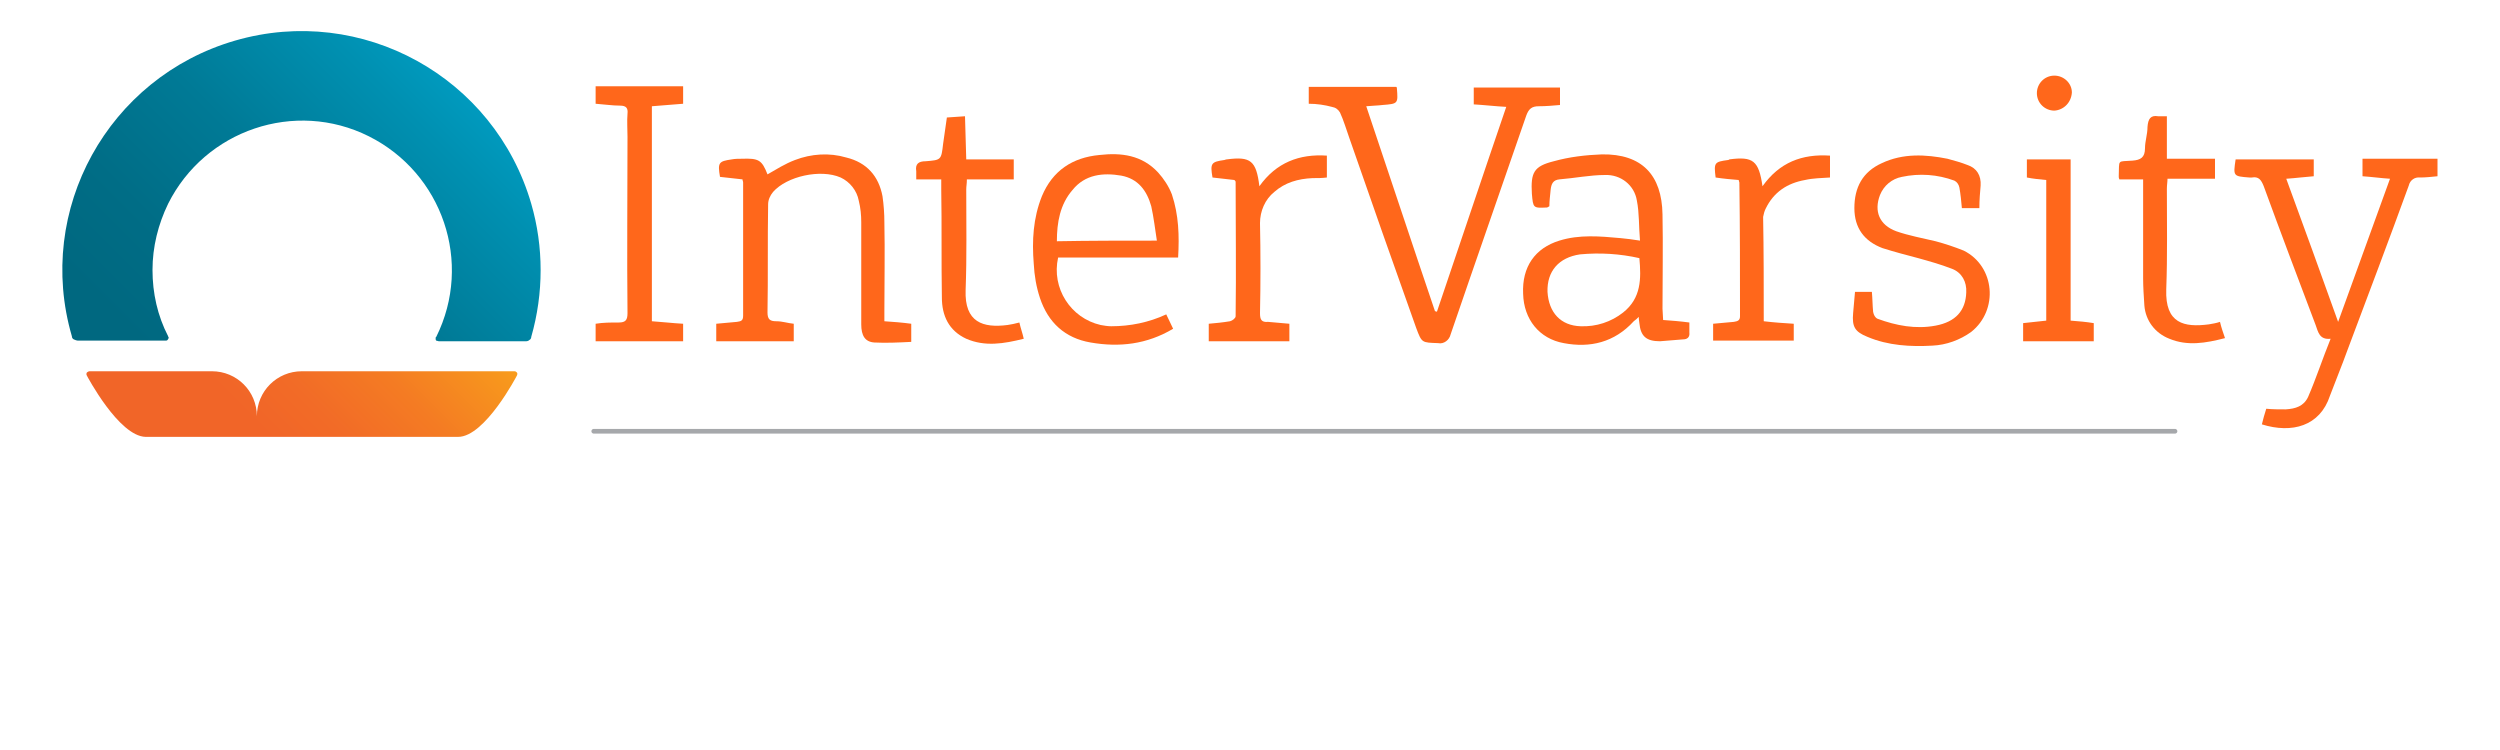<?xml version="1.0" encoding="utf-8"?>
<!-- Generator: Adobe Illustrator 21.1.0, SVG Export Plug-In . SVG Version: 6.00 Build 0)  -->
<svg version="1.1" id="Layer_1" xmlns="http://www.w3.org/2000/svg" xmlns:xlink="http://www.w3.org/1999/xlink" x="0px" y="0px"
	 width="400px" height="120px" viewBox="0 0 400 120" style="enable-background:new 0 0 400 120;" xml:space="preserve">
<style type="text/css">
	.st0{fill:url(#SVGID_1_);}
	.st1{fill:url(#SVGID_2_);}
	.st2{fill:#FF671B;}
	.st3{fill:none;stroke:#A6A8AB;stroke-width:0.75;stroke-linecap:round;stroke-miterlimit:10;}
</style>
<g transform="translate(.2 -.3)">
	
		<linearGradient id="SVGID_1_" gradientUnits="userSpaceOnUse" x1="3416.386" y1="-145.112" x2="3380.701" y2="-109.427" gradientTransform="matrix(-1 0 0 -1 3446.63 -66)">
		<stop  offset="0.3" style="stop-color:#F16528"/>
		<stop  offset="0.47" style="stop-color:#F26B27"/>
		<stop  offset="0.7" style="stop-color:#F47B23"/>
		<stop  offset="0.95" style="stop-color:#F7961D"/>
		<stop  offset="1" style="stop-color:#F89C1C"/>
	</linearGradient>
	<path class="st0" d="M82.1,59.7c0.2,0,0.3,0.1,0.4,0.2c0.1,0.1,0.1,0.3,0,0.5c0,0-5.1,9.8-9.4,9.8h-50c-4.3-0.1-9.4-9.8-9.4-9.8
		c-0.1-0.2-0.1-0.3,0-0.5c0.1-0.1,0.3-0.2,0.4-0.2h19.6c4,0,7.2,3.2,7.2,7.2c0-4,3.2-7.2,7.2-7.2H82.1z"/>
	
		<linearGradient id="SVGID_2_" gradientUnits="userSpaceOnUse" x1="22.262" y1="-131.7" x2="73.087" y2="-80.869" gradientTransform="matrix(1 0 0 -1 0.4 -66)">
		<stop  offset="0.1" style="stop-color:#006880"/>
		<stop  offset="0.31" style="stop-color:#006D86"/>
		<stop  offset="0.58" style="stop-color:#007A96"/>
		<stop  offset="0.88" style="stop-color:#0090B1"/>
		<stop  offset="1" style="stop-color:#009ABE"/>
	</linearGradient>
	<path class="st1" d="M84,54.9H70c-0.1,0-0.3-0.1-0.4-0.1c-0.1-0.1-0.1-0.2-0.1-0.4s0.1-0.2,0.1-0.2c5.9-11.9,1-26.2-10.8-32.1
		s-26.2-1-32.1,10.8c-1.6,3.3-2.5,6.9-2.5,10.6c0,3.7,0.8,7.3,2.5,10.6c0,0.1,0.1,0.2,0.1,0.2c0,0.1-0.1,0.3-0.2,0.4
		c-0.1,0.1-0.2,0.1-0.3,0.1h-14c-0.2,0-0.5-0.1-0.7-0.2c-0.2-0.1-0.3-0.3-0.3-0.5C5.4,33.9,17.1,12.7,37.4,6.8s41.5,5.8,47.4,26.1
		c2,6.9,2,14.3,0,21.3c0,0.2-0.1,0.4-0.3,0.5C84.4,54.8,84.2,54.9,84,54.9z"/>
	<g>
		<path class="st2" d="M209.2,16.9v-2.7h14c0.1,0.1,0.1,0.1,0.1,0.2c0.2,2.5,0.2,2.5-2.3,2.7c-0.8,0.1-1.6,0.1-2.6,0.2
			c3.7,11,7.3,21.9,11,32.8c0.1,0,0.2,0,0.3,0.1c3.7-10.9,7.3-21.7,11.1-32.8c-1.8-0.1-3.5-0.3-5.2-0.4v-2.7h13.8v2.8
			c-1.1,0.1-2.3,0.2-3.4,0.2s-1.6,0.4-2,1.5c-4,11.6-8.1,23.3-12.1,35c-0.2,0.9-1.1,1.6-2,1.4l0,0c-2.6-0.1-2.6,0-3.5-2.4
			c-3.6-10.1-7.2-20.3-10.7-30.4c-0.5-1.4-0.9-2.8-1.5-4.1c-0.3-0.5-0.7-0.8-1.3-0.9C211.8,17.1,210.5,16.9,209.2,16.9L209.2,16.9z"
			/>
		<path class="st2" d="M361.7,68.2c0.2-0.8,0.4-1.6,0.7-2.5c1,0.1,2.1,0.1,3.1,0.1c1.6-0.1,2.9-0.5,3.6-2c1.3-3,2.3-6.1,3.6-9.3
			c-1.8,0.2-2-1.1-2.4-2.2c-2.8-7.4-5.6-14.8-8.3-22.2c-0.4-1-0.8-1.6-1.9-1.4h-0.4c-2.6-0.2-2.6-0.2-2.2-2.9H370v2.7
			c-1.4,0.1-2.9,0.3-4.4,0.4c2.8,7.6,5.5,15.1,8.3,22.9c2.8-7.7,5.5-15.2,8.3-22.9c-1.5-0.1-2.9-0.3-4.4-0.4v-2.8h12v2.8
			c-1,0.1-1.9,0.2-2.8,0.2c-0.8-0.1-1.6,0.4-1.8,1.3c-3.2,8.8-6.5,17.5-9.8,26.3c-0.9,2.5-1.9,4.9-2.8,7.3
			C371,68.5,366.5,69.7,361.7,68.2z"/>
		<path class="st2" d="M265.9,51.5c1.4,0.1,2.7,0.2,4.2,0.4c0,0.5,0,1.1,0,1.6c0.1,0.8-0.4,1.1-1,1.1c-1.2,0.1-2.5,0.2-3.7,0.3
			c-2.2,0-3.1-0.8-3.3-2.9c0-0.2-0.1-0.5-0.1-1c-0.2,0.2-0.5,0.5-0.8,0.7c-3.1,3.4-7,4.3-11.2,3.5c-3.9-0.7-6.4-3.8-6.5-7.9
			c-0.2-4.3,1.9-7.3,5.8-8.5c3.2-1,6.5-0.7,9.8-0.4c1,0.1,1.9,0.2,3.1,0.4c-0.2-2.2-0.1-4.4-0.5-6.4c-0.4-2.5-2.6-4.2-5.1-4.1
			c-2.4,0-4.8,0.5-7.3,0.7c-1,0.1-1.3,0.7-1.4,1.7c-0.1,1-0.2,1.8-0.2,2.6c-0.2,0.1-0.3,0.2-0.4,0.2c-2.2,0.1-2.2,0.1-2.4-2.2
			c-0.2-3.4,0.3-4.4,3.5-5.2c2.5-0.7,5.1-1,7.7-1.1c6.4-0.1,9.6,3.3,9.7,9.6c0.1,5,0,10,0,15.1L265.9,51.5L265.9,51.5z M262.1,41.6
			c-3.1-0.7-6.3-0.9-9.5-0.6c-3.4,0.5-5.3,2.7-5.2,6c0.2,3.3,2.1,5.4,5.3,5.5c2.5,0.1,4.9-0.7,6.8-2.2
			C262.4,48,262.4,44.9,262.1,41.6L262.1,41.6z"/>
		<path class="st2" d="M126.8,52.1v2.8h-12.4v-2.8c1.1-0.1,2.2-0.2,3.3-0.3c0.7-0.1,1-0.2,1-1V29.5c0-0.2-0.1-0.3-0.1-0.5l-3.6-0.4
			c-0.4-2.3-0.2-2.5,1.9-2.8c0.5-0.1,1.1-0.1,1.6-0.1c2.7-0.1,3.2,0.2,4.1,2.5c1.4-0.8,2.8-1.7,4.4-2.3c2.6-1,5.5-1.2,8.2-0.4
			c3.3,0.8,5.2,3,5.8,6.2c0.2,1.4,0.3,2.8,0.3,4.2c0.1,4.7,0,9.5,0,14.2v1.6c1.5,0.1,2.8,0.2,4.3,0.4V55c-2,0.1-4,0.2-5.9,0.1
			c-1.5-0.1-2.1-1.1-2.1-2.9V35.9c0-1.2-0.1-2.3-0.4-3.5c-0.3-1.6-1.4-3-2.9-3.7c-3.2-1.4-8.6-0.2-10.8,2.3c-0.5,0.6-0.8,1.3-0.8,2
			c-0.1,5.8,0,11.6-0.1,17.3c0,1.1,0.4,1.4,1.4,1.4S125.8,52,126.8,52.1L126.8,52.1z"/>
		<path class="st2" d="M188.3,41.5h-19.2c-1.1,4.9,2,9.7,6.8,10.8c0.6,0.1,1.1,0.2,1.7,0.2c3,0,6-0.6,8.8-1.9
			c0.4,0.8,0.7,1.5,1.1,2.3c-4.2,2.5-8.6,3-13.2,2.2c-4.1-0.7-6.8-3.2-8.1-7.1c-0.6-1.8-0.9-3.6-1-5.5c-0.3-3.7-0.1-7.3,1.3-10.8
			c1.7-4.1,4.9-6.2,9.2-6.6c3.5-0.4,6.8,0,9.4,2.8c0.9,1,1.7,2.2,2.2,3.5C188.4,34.7,188.5,38,188.3,41.5z M184.9,38.8
			c-0.3-1.9-0.5-3.7-0.9-5.5c-0.7-2.5-2.1-4.4-4.8-4.9c-2.9-0.5-5.8-0.2-7.8,2.3c-2,2.3-2.5,5.2-2.5,8.2
			C174.2,38.8,179.4,38.8,184.9,38.8z"/>
		<path class="st2" d="M296.6,47h2.7c0.1,1.1,0.1,2.2,0.2,3.2c0.1,0.5,0.3,0.9,0.7,1.1c3,1.1,6.1,1.7,9.3,1.1s4.8-2.4,4.9-5.3
			c0.1-1.7-0.7-3.2-2.3-3.8c-1.8-0.7-3.6-1.2-5.4-1.7c-1.9-0.5-3.8-1-5.7-1.6c-2.9-1.1-4.5-3.2-4.5-6.4c0-3.3,1.3-5.8,4.4-7.2
			c3.4-1.6,7-1.4,10.5-0.7c1.1,0.3,2.2,0.6,3.2,1c1.5,0.5,2.2,1.7,2.1,3.3c-0.1,1.1-0.2,2.3-0.2,3.6h-2.8c-0.1-1.1-0.2-2.2-0.4-3.3
			c-0.1-0.5-0.4-0.9-0.8-1.1c-2.7-1-5.6-1.2-8.4-0.6c-1.6,0.3-2.9,1.4-3.5,2.9c-1,2.6-0.1,4.8,2.6,5.8c2,0.7,4.2,1.1,6.3,1.6
			c1.5,0.4,3,0.9,4.5,1.5c5,2.5,5.6,9.5,1.2,13c-1.8,1.3-4,2.1-6.2,2.2c-3.5,0.2-7.1,0-10.4-1.4c-2-0.8-2.5-1.6-2.3-3.8
			C296.4,49.1,296.5,48.1,296.6,47L296.6,47z"/>
		<path class="st2" d="M95.1,16.9v-2.8h14v2.8l-5,0.4v34.4c1.6,0.1,3.2,0.3,5,0.4v2.8h-14v-2.8c1.2-0.2,2.4-0.2,3.7-0.2
			c1.1,0,1.4-0.4,1.4-1.5c-0.1-9.4,0-18.8,0-28.2c0-1.2-0.1-2.5,0-3.7c0.1-0.9-0.2-1.3-1.2-1.3C97.8,17.2,96.5,17,95.1,16.9
			L95.1,16.9z"/>
		<path class="st2" d="M342.7,29h-3.8c-0.1-0.2-0.1-0.3-0.1-0.5c0.1-2.8-0.3-2.3,2.2-2.5c1.3-0.1,2-0.5,2-2c0-1.1,0.4-2.2,0.4-3.4
			c0.1-1.3,0.5-1.9,1.7-1.7c0.5,0,0.9,0,1.4,0v6.8h7.7v3.2h-7.6c0,0.5-0.1,1-0.1,1.6c0,5.4,0.1,10.7-0.1,16.1
			c-0.2,5.5,2.9,6.1,6.8,5.6c0.6-0.1,1.2-0.2,1.8-0.4c0.2,0.9,0.5,1.7,0.8,2.6c-3.1,0.8-6,1.3-8.9,0.1c-2.3-0.9-3.8-2.9-4-5.3
			c-0.1-1.5-0.2-3-0.2-4.4L342.7,29L342.7,29z"/>
		<path class="st2" d="M154.4,25.8h7.6V29h-7.5c0,0.7-0.1,1.1-0.1,1.6c0,5.4,0.1,10.7-0.1,16.1c-0.2,5.2,2.8,6.1,6.7,5.6
			c0.6-0.1,1.2-0.2,1.9-0.4c0.2,0.9,0.5,1.7,0.7,2.6c-3.2,0.8-6.2,1.3-9.2,0c-2.8-1.3-3.9-3.7-3.9-6.6c-0.1-5.8,0-11.5-0.1-17.2V29
			h-4c0-0.4,0-0.9,0-1.3c-0.2-1.2,0.4-1.6,1.5-1.6c2.5-0.2,2.5-0.2,2.8-2.8c0.2-1.4,0.4-2.8,0.6-4.2c1-0.1,1.9-0.1,2.9-0.2
			L154.4,25.8z"/>
		<path class="st2" d="M206.1,52.1v2.8h-12.9v-2.8c1.1-0.1,2.2-0.2,3.4-0.4c0.4-0.1,0.9-0.5,0.9-0.8c0.1-7.2,0-14.4,0-21.5
			c0-0.1-0.1-0.2-0.2-0.3l-3.5-0.4c-0.4-2.3-0.2-2.5,1.9-2.8c0.1,0,0.2-0.1,0.4-0.1c3.8-0.5,4.7,0.2,5.2,4.3
			c2.7-3.8,6.4-5.2,10.8-4.9v3.5c-0.8,0.1-1.5,0.1-2.3,0.1c-2.3,0.1-4.4,0.7-6.1,2.2c-1.5,1.2-2.3,3.1-2.3,5c0.1,4.8,0.1,9.6,0,14.4
			c0,1,0.2,1.5,1.3,1.4C203.8,51.9,205,52,206.1,52.1L206.1,52.1z"/>
		<path class="st2" d="M282,51.7c1.7,0.2,3.2,0.3,4.8,0.4v2.7h-12.9v-2.7c1.1-0.1,2.2-0.2,3.3-0.3c0.6-0.1,1-0.2,1-0.9
			c0-7.1,0-14.3-0.1-21.4c0-0.1-0.1-0.2-0.1-0.4c-1.2-0.1-2.4-0.2-3.7-0.4c-0.3-2.4-0.2-2.5,2-2.8c0.1,0,0.2-0.1,0.2-0.1
			c3.8-0.5,4.7,0.2,5.3,4.3c2.7-3.8,6.3-5.2,10.8-4.9v3.5c-1.4,0.1-2.7,0.1-4,0.4c-2.8,0.5-5,1.9-6.3,4.6c-0.2,0.4-0.3,0.8-0.4,1.3
			C282,40.4,282,46,282,51.7L282,51.7z"/>
		<path class="st2" d="M327.2,29.1c-1.1-0.1-2.1-0.2-3.1-0.4v-2.9h7v25.8c1.3,0.1,2.5,0.2,3.7,0.4v2.9h-11.3V52l3.7-0.4
			C327.2,44.1,327.2,36.7,327.2,29.1L327.2,29.1z"/>
		<path class="st2" d="M328.5,18c-1.5,0-2.8-1.2-2.8-2.8c0-1.5,1.2-2.8,2.8-2.8l0,0c1.5,0,2.8,1.2,2.8,2.7l0,0
			C331.2,16.7,330,17.9,328.5,18z"/>
	</g>
</g>
<line class="st3" x1="95" y1="69" x2="348" y2="69"/>
</svg>
